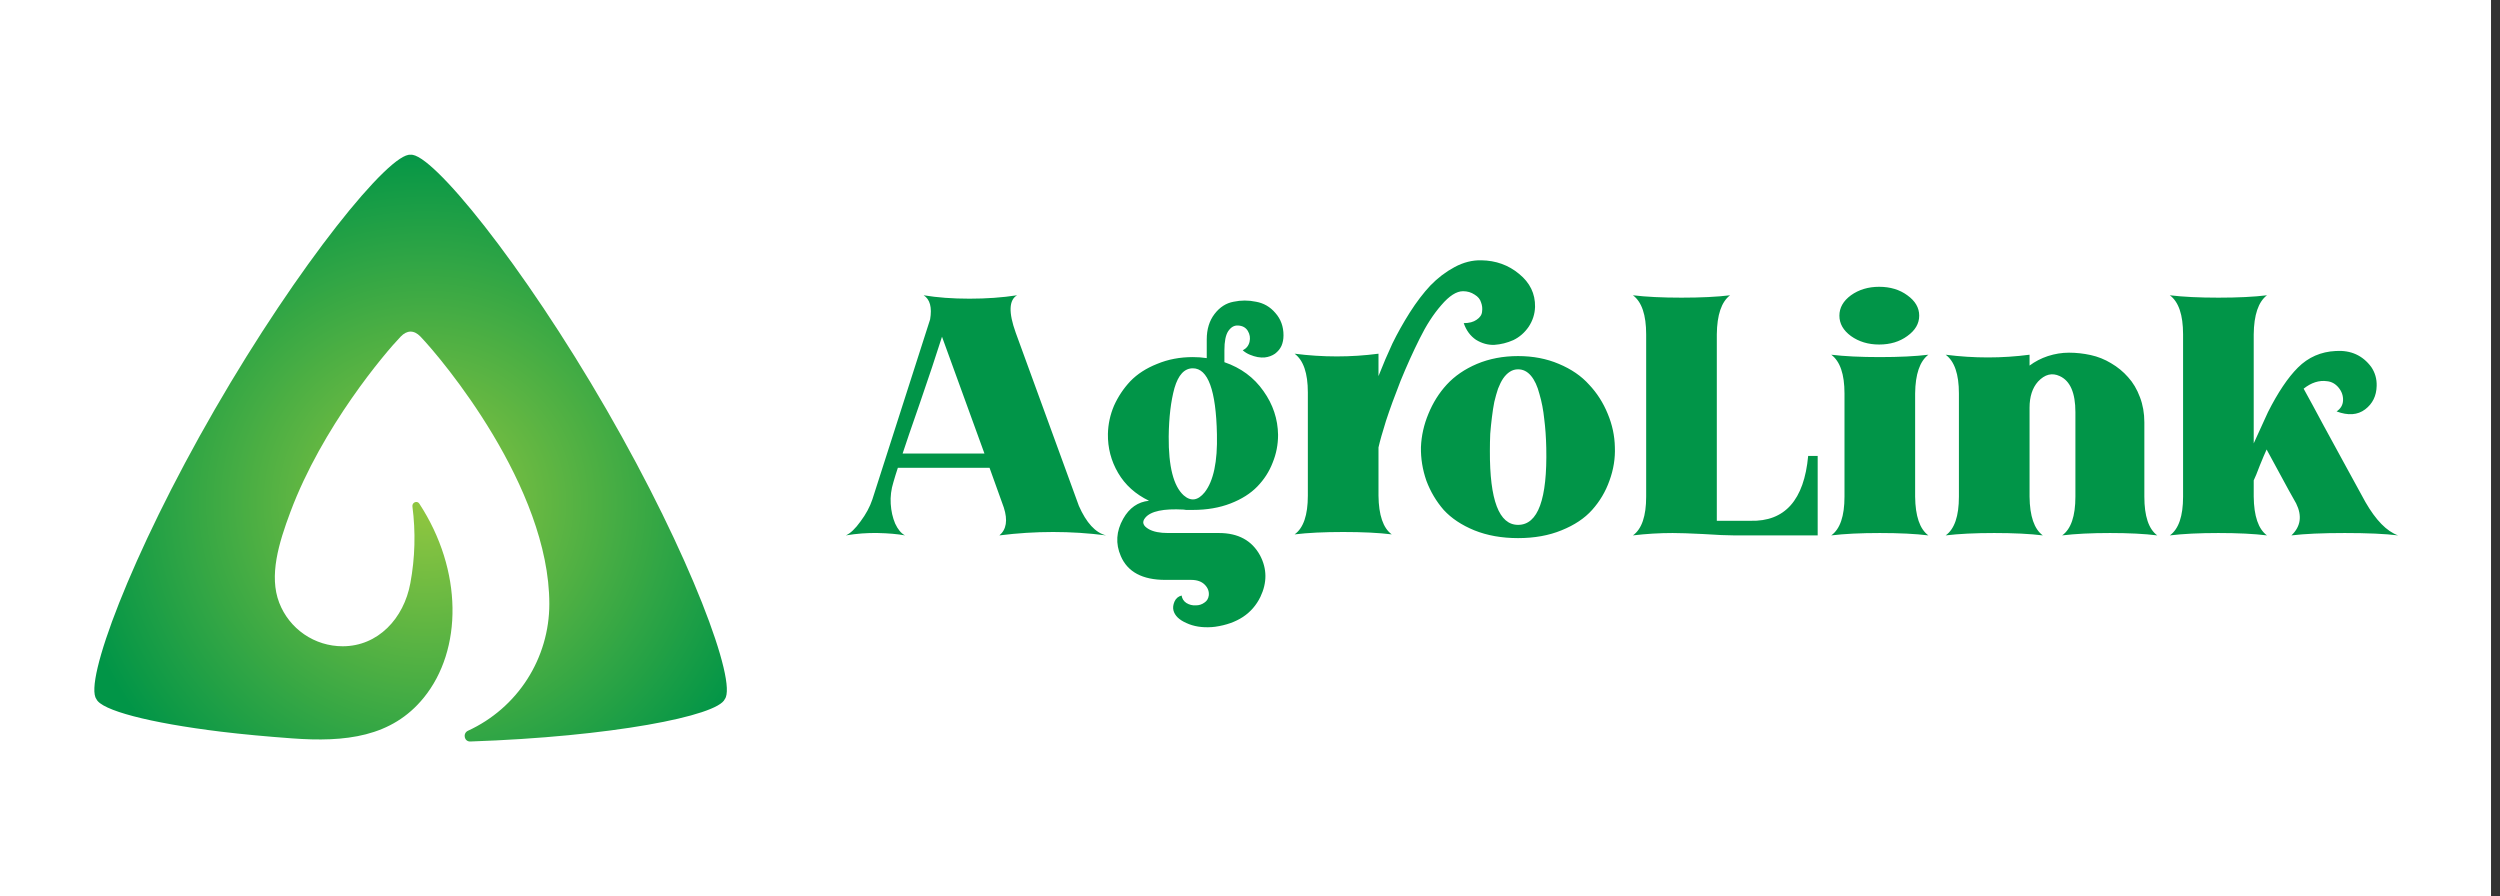 <svg width="265" height="95" viewBox="0 0 265 95" fill="none" xmlns="http://www.w3.org/2000/svg">
<rect x="0" y="0" width="265" height="95" fill="#333333" stroke="none"/>
<rect width="264.048" height="95" fill="white"/>
<path d="M64.291 43.418C55.357 27.937 45.723 16.127 43.524 16.406C41.325 16.12 31.69 27.943 22.757 43.418C13.823 58.892 8.879 72.331 10.216 74.097C10.711 75.278 15.796 76.629 23.448 77.561C25.726 77.838 28.231 78.066 30.909 78.264C36.632 78.694 41.525 78.121 44.906 73.972C49.055 68.883 49.068 60.452 44.445 53.383C44.209 53.022 43.658 53.263 43.717 53.69C44.068 56.391 43.995 59.13 43.498 61.808C42.814 65.562 40.064 68.504 36.321 68.504C34.866 68.504 33.444 68.064 32.244 67.24C31.044 66.417 30.121 65.249 29.597 63.891C28.498 61.04 29.535 57.596 30.78 54.274C34.141 45.281 40.795 37.42 42.478 35.675C43.127 34.999 43.871 34.952 44.567 35.675C46.842 38.044 58.229 51.599 58.229 64.014C58.229 66.844 57.417 69.615 55.89 71.997C54.363 74.379 52.184 76.273 49.613 77.455C49.023 77.725 49.199 78.618 49.847 78.599C64.718 78.094 76.076 75.898 76.831 74.103C78.171 72.331 73.224 58.89 64.291 43.418Z" fill="url(#paint0_radial_149_900)"/>
<path d="M92.472 52.936L98.592 33.856C98.808 32.584 98.58 31.732 97.908 31.3C99.348 31.54 100.968 31.66 102.768 31.66C104.568 31.66 106.248 31.54 107.808 31.3C106.944 31.804 106.896 33.124 107.664 35.26L114.36 53.62C115.152 55.42 116.112 56.464 117.24 56.752C113.52 56.272 109.752 56.272 105.936 56.752C106.68 56.128 106.836 55.144 106.404 53.8L104.892 49.588H95.172C95.004 50.092 94.848 50.596 94.704 51.1C94.464 51.868 94.368 52.636 94.416 53.404C94.464 54.172 94.62 54.868 94.884 55.492C95.172 56.116 95.52 56.536 95.928 56.752C95.136 56.608 94.176 56.524 93.048 56.5C91.944 56.476 90.816 56.56 89.664 56.752C90.144 56.536 90.66 56.044 91.212 55.276C91.788 54.508 92.208 53.728 92.472 52.936ZM99.852 35.692C99.204 37.732 98.424 40.072 97.512 42.712C96.6 45.328 95.988 47.116 95.676 48.076H104.352L99.852 35.692ZM135.475 46.096C135.475 47.128 135.283 48.112 134.899 49.048C134.539 49.984 133.999 50.824 133.279 51.568C132.559 52.312 131.611 52.912 130.435 53.368C129.259 53.824 127.927 54.052 126.439 54.052C126.223 54.052 126.007 54.052 125.791 54.052H125.719C125.599 54.028 125.515 54.016 125.467 54.016C123.331 53.896 121.975 54.184 121.399 54.88C121.015 55.336 121.147 55.744 121.795 56.104C122.275 56.368 122.947 56.5 123.811 56.5H129.211C131.251 56.5 132.703 57.292 133.567 58.876C134.311 60.292 134.323 61.756 133.603 63.268C132.739 65.044 131.143 66.1 128.815 66.436L128.455 66.472C127.423 66.544 126.523 66.4 125.755 66.04C124.987 65.704 124.531 65.26 124.387 64.708C124.315 64.42 124.351 64.108 124.495 63.772C124.639 63.436 124.891 63.22 125.251 63.124C125.299 63.46 125.467 63.724 125.755 63.916C126.067 64.108 126.403 64.192 126.763 64.168C127.099 64.168 127.399 64.072 127.663 63.88C127.927 63.712 128.083 63.46 128.131 63.124C128.179 62.692 128.035 62.308 127.699 61.972C127.363 61.636 126.883 61.468 126.259 61.468H123.523C121.099 61.468 119.527 60.628 118.807 58.948C118.231 57.628 118.315 56.308 119.059 54.988C119.707 53.836 120.619 53.2 121.795 53.08C120.355 52.384 119.263 51.4 118.519 50.128C117.775 48.856 117.415 47.476 117.439 45.988C117.463 44.956 117.679 43.96 118.087 43C118.519 42.04 119.095 41.176 119.815 40.408C120.559 39.64 121.507 39.028 122.659 38.572C123.811 38.092 125.071 37.852 126.439 37.852C126.943 37.852 127.435 37.888 127.915 37.96V35.98C127.915 34.9 128.191 34 128.743 33.28C129.295 32.56 129.967 32.128 130.759 31.984C131.551 31.816 132.343 31.816 133.135 31.984C133.951 32.128 134.635 32.524 135.187 33.172C135.763 33.82 136.051 34.612 136.051 35.548C136.051 35.956 135.979 36.328 135.835 36.664C135.691 36.976 135.463 37.252 135.151 37.492C134.839 37.708 134.479 37.84 134.071 37.888C133.855 37.912 133.603 37.9 133.315 37.852C133.051 37.804 132.775 37.72 132.487 37.6C132.199 37.48 131.947 37.324 131.731 37.132C132.115 36.94 132.355 36.64 132.451 36.232C132.547 35.824 132.487 35.44 132.271 35.08C132.055 34.72 131.707 34.528 131.227 34.504C130.819 34.48 130.471 34.684 130.183 35.116C129.919 35.524 129.787 36.196 129.787 37.132V38.392C131.539 38.992 132.919 40.012 133.927 41.452C134.935 42.868 135.451 44.416 135.475 46.096ZM123.883 46.276C123.859 49.444 124.387 51.52 125.467 52.504C126.235 53.176 126.979 53.068 127.699 52.18C128.635 50.98 129.067 48.928 128.995 46.024C128.899 41.368 128.047 39.04 126.439 39.04C125.551 39.04 124.903 39.736 124.495 41.128C124.111 42.52 123.907 44.236 123.883 46.276ZM146.12 52.54C146.144 54.604 146.612 55.972 147.524 56.644C146.156 56.476 144.44 56.392 142.376 56.392C140.336 56.392 138.62 56.476 137.228 56.644C138.164 55.972 138.632 54.604 138.632 52.54V41.596C138.632 39.556 138.164 38.188 137.228 37.492C140.228 37.876 143.192 37.876 146.12 37.492V39.868C146.6 38.644 147.092 37.492 147.596 36.412C148.124 35.332 148.736 34.24 149.432 33.136C150.152 32.008 150.884 31.048 151.628 30.256C152.396 29.464 153.248 28.816 154.184 28.312C155.12 27.808 156.068 27.568 157.028 27.592C158.564 27.616 159.896 28.096 161.024 29.032C162.176 29.968 162.74 31.132 162.716 32.524C162.692 33.292 162.464 34 162.032 34.648C161.6 35.272 161.06 35.74 160.412 36.052C159.764 36.34 159.092 36.508 158.396 36.556C157.724 36.58 157.076 36.4 156.452 36.016C155.852 35.608 155.42 35.02 155.156 34.252C155.732 34.252 156.188 34.132 156.524 33.892C156.884 33.652 157.076 33.364 157.1 33.028C157.148 32.692 157.112 32.368 156.992 32.056C156.896 31.72 156.668 31.444 156.308 31.228C155.948 30.988 155.54 30.868 155.084 30.868C154.388 30.868 153.62 31.36 152.78 32.344C151.94 33.304 151.172 34.492 150.476 35.908C149.78 37.3 149.108 38.788 148.46 40.372C147.836 41.956 147.32 43.372 146.912 44.62C146.528 45.844 146.264 46.78 146.12 47.428V52.54ZM156.56 38.572C157.88 38.02 159.332 37.744 160.916 37.744C162.5 37.744 163.94 38.02 165.236 38.572C166.556 39.124 167.624 39.856 168.44 40.768C169.28 41.656 169.94 42.688 170.42 43.864C170.9 45.016 171.152 46.192 171.176 47.392C171.224 48.592 171.032 49.78 170.6 50.956C170.192 52.108 169.58 53.14 168.764 54.052C167.972 54.94 166.892 55.66 165.524 56.212C164.18 56.764 162.644 57.04 160.916 57.04C159.188 57.04 157.64 56.764 156.272 56.212C154.928 55.66 153.848 54.94 153.032 54.052C152.24 53.14 151.628 52.108 151.196 50.956C150.788 49.78 150.596 48.592 150.62 47.392C150.668 46.192 150.932 45.016 151.412 43.864C151.892 42.688 152.54 41.656 153.356 40.768C154.196 39.856 155.264 39.124 156.56 38.572ZM160.916 55.636C163.028 55.636 164.024 52.912 163.904 47.464C163.88 46.36 163.808 45.34 163.688 44.404C163.592 43.468 163.424 42.592 163.184 41.776C162.968 40.936 162.668 40.288 162.284 39.832C161.9 39.376 161.444 39.148 160.916 39.148C160.604 39.148 160.316 39.232 160.052 39.4C159.788 39.568 159.548 39.808 159.332 40.12C159.14 40.408 158.96 40.768 158.792 41.2C158.648 41.632 158.516 42.1 158.396 42.604C158.3 43.084 158.216 43.624 158.144 44.224C158.072 44.8 158.012 45.388 157.964 45.988C157.94 46.564 157.928 47.164 157.928 47.788C157.904 53.02 158.9 55.636 160.916 55.636ZM183.386 31.3C182.474 31.996 182.006 33.376 181.982 35.44V55.204H185.546C189.194 55.3 191.234 53.008 191.666 48.328C191.57 48.328 191.906 48.328 192.674 48.328V56.752H183.818C183.074 56.752 181.982 56.704 180.542 56.608C179.102 56.536 178.022 56.5 177.302 56.5C175.91 56.5 174.506 56.584 173.09 56.752C174.026 56.08 174.494 54.712 174.494 52.648V35.44C174.494 33.376 174.026 31.996 173.09 31.3C174.482 31.468 176.198 31.552 178.238 31.552C180.302 31.552 182.018 31.468 183.386 31.3ZM204.408 37.6C203.496 38.296 203.028 39.664 203.004 41.704V52.648C203.028 54.712 203.496 56.08 204.408 56.752C203.04 56.584 201.324 56.5 199.26 56.5C197.22 56.5 195.504 56.584 194.112 56.752C195.048 56.08 195.516 54.712 195.516 52.648V41.704C195.516 39.664 195.048 38.296 194.112 37.6C195.504 37.768 197.22 37.852 199.26 37.852C201.324 37.852 203.04 37.768 204.408 37.6ZM196.2 31.3C197.04 30.7 198.036 30.4 199.188 30.4C200.364 30.4 201.36 30.7 202.176 31.3C203.016 31.9 203.436 32.62 203.436 33.46C203.436 34.3 203.016 35.02 202.176 35.62C201.36 36.22 200.364 36.52 199.188 36.52C198.036 36.52 197.04 36.22 196.2 35.62C195.384 35.02 194.976 34.3 194.976 33.46C194.976 32.62 195.384 31.9 196.2 31.3ZM215.133 37.6V38.752C215.709 38.32 216.357 37.984 217.077 37.744C217.821 37.504 218.565 37.384 219.309 37.384C220.077 37.384 220.845 37.468 221.613 37.636C222.381 37.804 223.101 38.092 223.773 38.5C224.469 38.908 225.069 39.4 225.573 39.976C226.101 40.552 226.521 41.26 226.833 42.1C227.145 42.916 227.301 43.804 227.301 44.764V52.648C227.301 54.712 227.757 56.08 228.669 56.752C227.325 56.584 225.657 56.5 223.665 56.5C221.673 56.5 219.981 56.584 218.589 56.752C219.525 56.08 219.993 54.712 219.993 52.648V43.684C219.993 41.644 219.441 40.372 218.337 39.868C217.521 39.484 216.753 39.676 216.033 40.444C215.433 41.116 215.133 42.04 215.133 43.216V52.648C215.157 54.712 215.625 56.08 216.537 56.752C215.169 56.584 213.453 56.5 211.389 56.5C209.349 56.5 207.633 56.584 206.241 56.752C207.177 56.08 207.645 54.712 207.645 52.648V41.704C207.645 39.664 207.177 38.296 206.241 37.6C209.241 37.984 212.205 37.984 215.133 37.6ZM240.298 31.3C239.386 31.996 238.918 33.376 238.894 35.44V46.996L240.406 43.684C241.462 41.596 242.518 40.024 243.574 38.968C244.678 37.864 246.022 37.276 247.606 37.204C249.19 37.108 250.438 37.672 251.35 38.896C251.758 39.496 251.95 40.168 251.926 40.912C251.902 41.968 251.494 42.796 250.702 43.396C249.91 43.996 248.902 44.068 247.678 43.612C248.11 43.324 248.338 42.94 248.362 42.46C248.386 41.956 248.23 41.5 247.894 41.092C247.558 40.684 247.15 40.456 246.67 40.408C245.83 40.288 245.002 40.552 244.186 41.2C244.81 42.328 245.506 43.612 246.274 45.052C247.066 46.492 247.858 47.944 248.65 49.408C249.442 50.848 250.138 52.12 250.738 53.224C251.842 55.144 252.994 56.32 254.194 56.752C252.826 56.584 250.942 56.5 248.542 56.5C246.166 56.5 244.282 56.584 242.89 56.752C243.874 55.816 244.042 54.688 243.394 53.368C243.37 53.368 242.326 51.46 240.262 47.644C240.094 48.004 239.854 48.568 239.542 49.336C239.254 50.104 239.038 50.632 238.894 50.92V52.648C238.918 54.712 239.386 56.08 240.298 56.752C238.93 56.584 237.214 56.5 235.15 56.5C233.11 56.5 231.394 56.584 230.002 56.752C230.938 56.08 231.406 54.712 231.406 52.648V35.44C231.406 33.376 230.938 31.996 230.002 31.3C231.394 31.468 233.11 31.552 235.15 31.552C237.214 31.552 238.93 31.468 240.298 31.3Z" fill="#019548"/>
<defs>
<radialGradient id="paint0_radial_149_900" cx="0" cy="0" r="1" gradientUnits="userSpaceOnUse" gradientTransform="translate(45.142 53.323) scale(38.205 38.205)">
<stop offset="0.02" stop-color="#8FC640"/>
<stop offset="1" stop-color="#019547"/>
</radialGradient>
</defs>
</svg>
